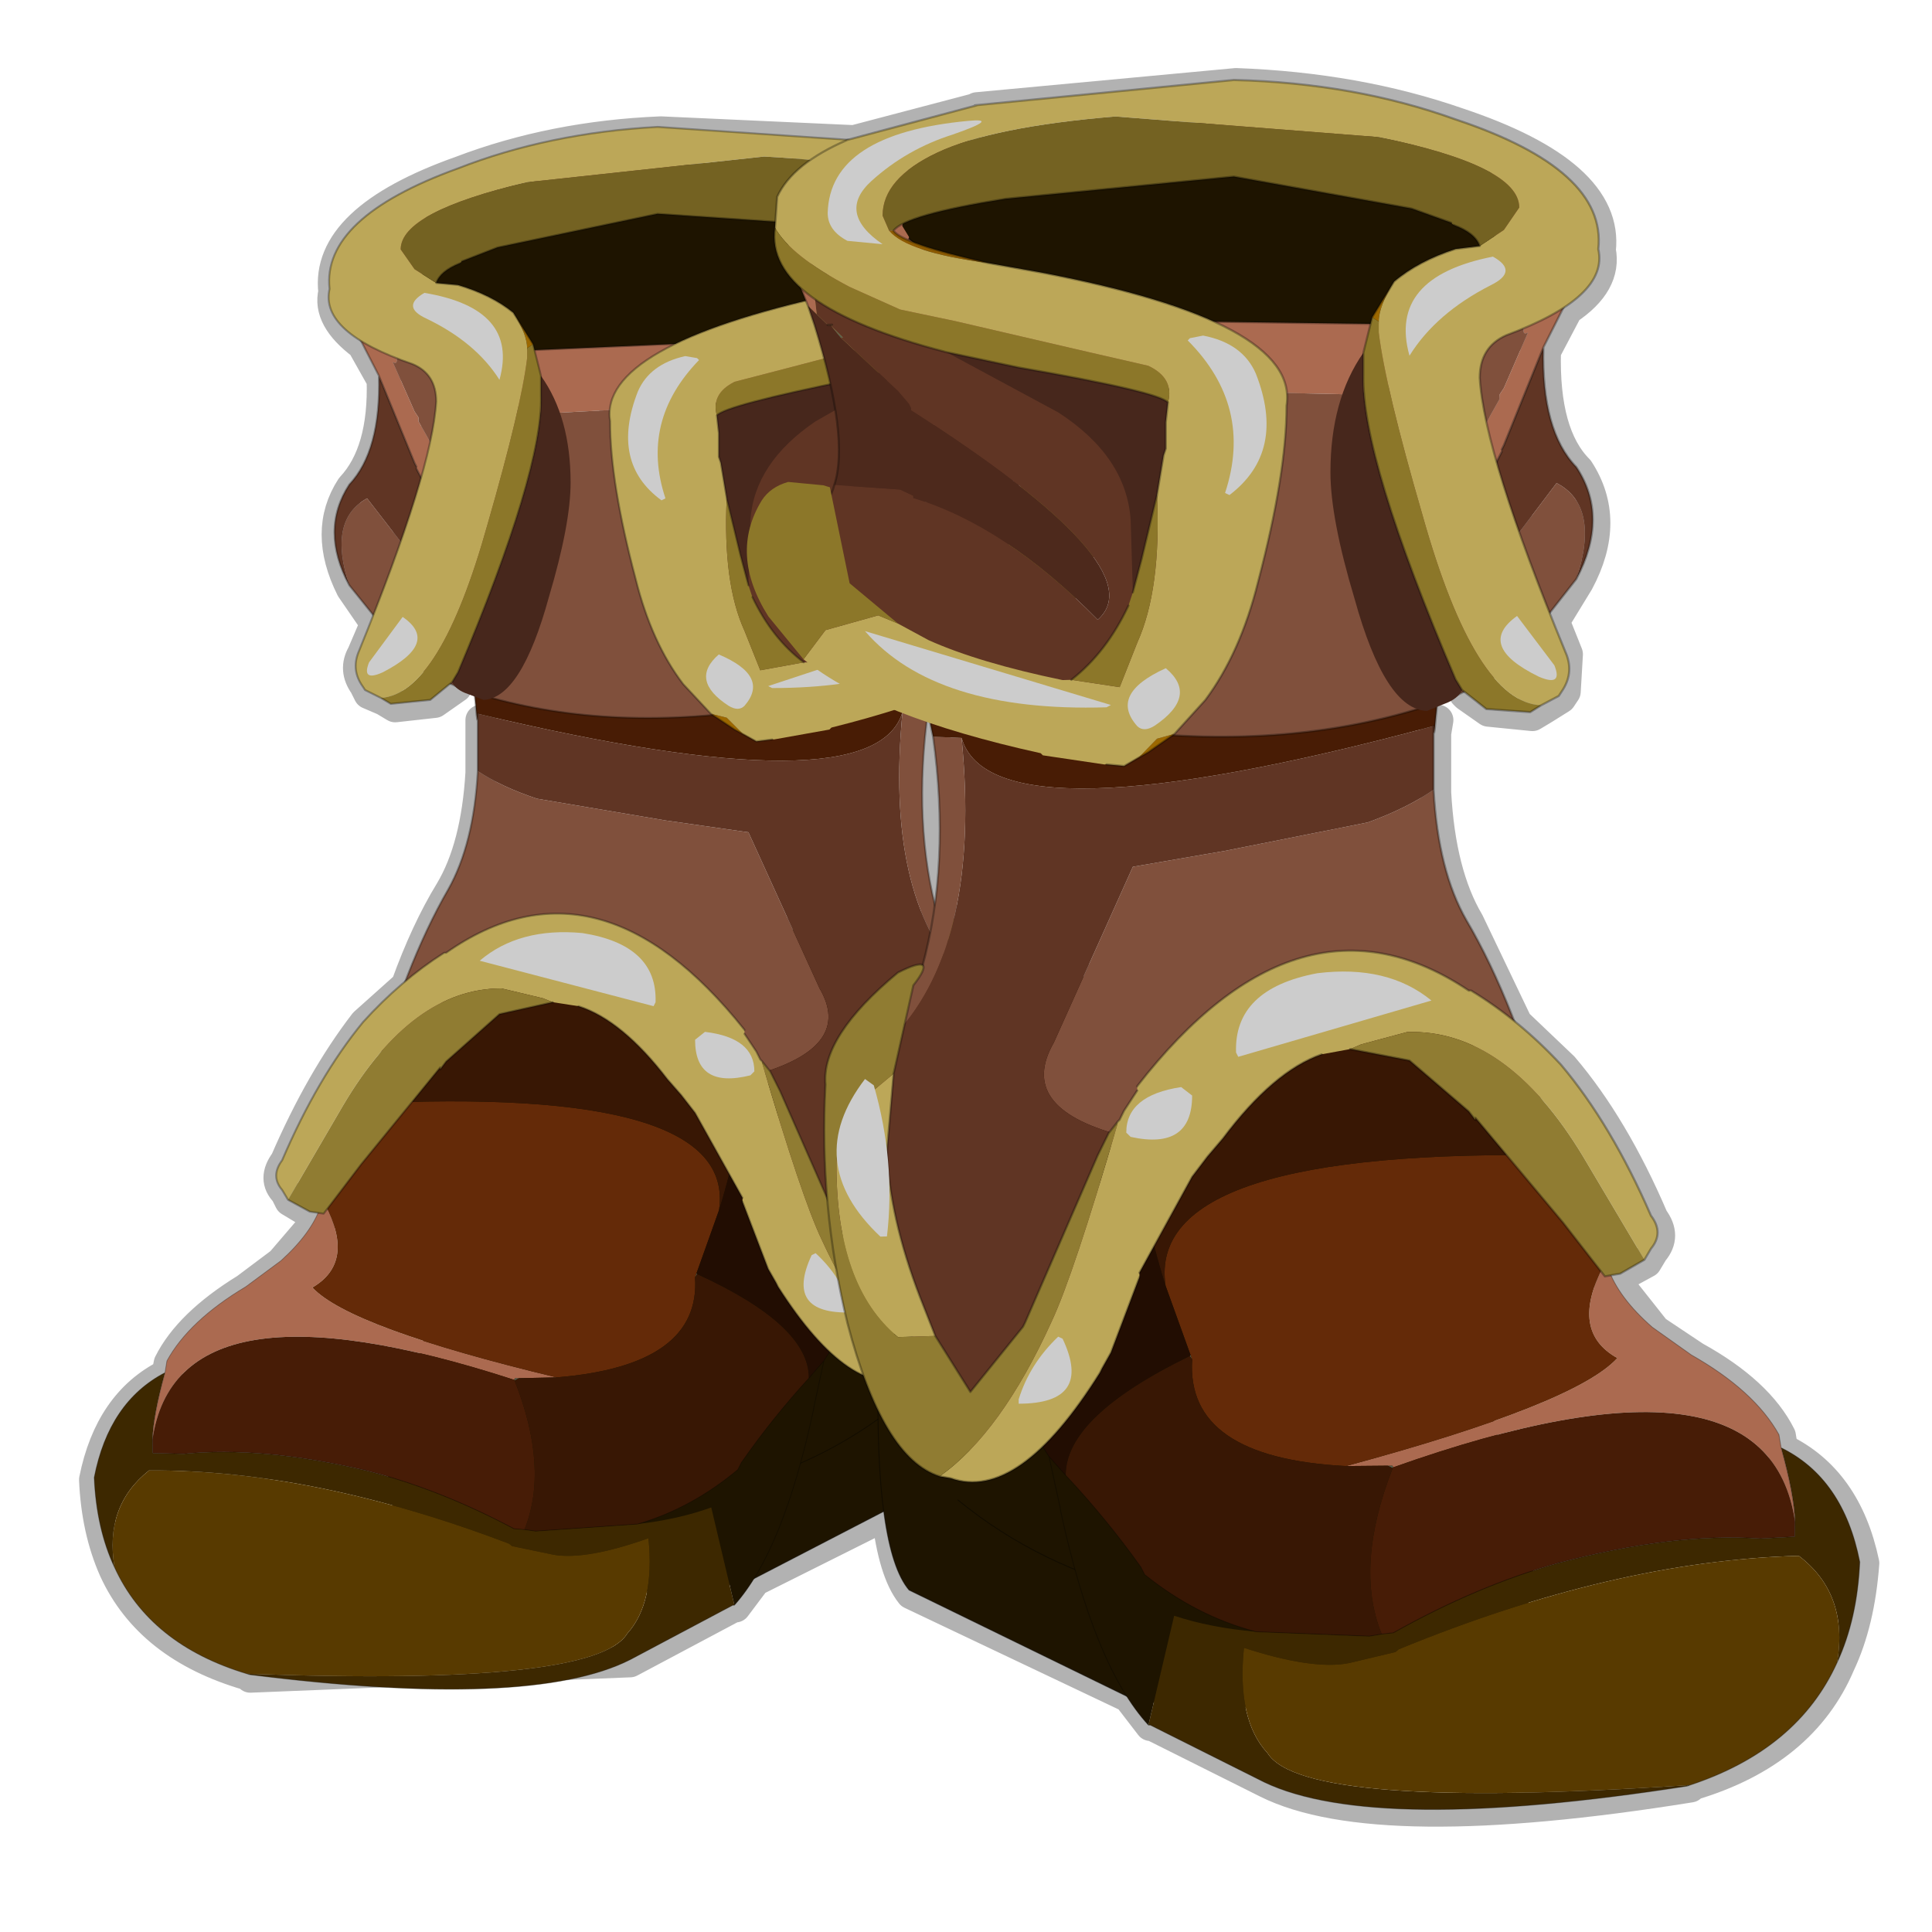 <?xml version="1.0" encoding="UTF-8" standalone="no"?>
<svg xmlns:xlink="http://www.w3.org/1999/xlink" height="440.0px" width="440.0px" xmlns="http://www.w3.org/2000/svg">
  <g transform="matrix(10.0, 0.0, 0.0, 10.0, 0.0, 0.0)">
    <use height="44.0" transform="matrix(1.0, 0.0, 0.0, 1.0, 0.0, 0.0)" width="44.0" xlink:href="#shape0"/>
    <use height="39.55" transform="matrix(0.9, 0.0, 0.0, 0.9, 1.34, 2.845)" width="26.25" xlink:href="#sprite0"/>
    <use height="39.55" transform="matrix(-1.0, 0.03, 0.0, 1.0, 43.25, 1.317)" width="26.25" xlink:href="#sprite0"/>
  </g>
  <defs>
    <g id="shape0" transform="matrix(1.0, 0.0, 0.0, 1.0, 0.0, 0.0)">
      <path d="M44.0 44.0 L0.0 44.0 0.0 0.0 44.0 0.0 44.0 44.0" fill="#43adca" fill-opacity="0.0" fill-rule="evenodd" stroke="none"/>
      <path d="M35.95 10.7 Q35.15 9.9 35.2 8.0 L34.3 10.2 34.25 10.3 34.15 10.6 34.7 12.3 35.4 14.15 35.95 13.25 Q36.7 11.85 35.95 10.7 M11.35 15.95 L16.3 16.35 16.25 16.3 15.65 15.65 Q14.9 14.7 14.55 13.25 14.0 11.05 14.0 9.65 L14.0 9.5 Q13.95 8.65 15.3 8.0 L12.25 8.05 12.4 8.6 12.4 9.05 12.4 9.45 Q12.25 11.2 10.5 15.4 L10.4 15.65 9.9 16.0 9.0 16.1 8.75 15.95 8.4 15.8 8.3 15.6 Q8.05 15.25 8.25 14.9 L8.55 14.2 8.0 13.4 Q7.35 12.1 8.0 11.1 8.75 10.3 8.7 8.65 L8.25 7.85 Q7.45 7.25 7.6 6.65 7.4 5.0 10.5 3.9 12.6 3.1 15.05 3.0 L19.45 3.2 22.3 2.45 22.25 2.45 28.15 1.9 Q30.9 2.0 33.2 2.8 36.65 3.95 36.45 5.7 36.6 6.45 35.7 7.05 L35.2 8.0 M35.4 14.15 L35.7 14.9 35.65 15.75 35.55 15.9 35.15 16.15 34.9 16.3 33.9 16.2 33.4 15.85 33.35 15.8 33.2 15.55 Q31.3 11.05 31.15 9.05 L31.1 8.6 31.1 8.1 31.25 7.45 27.95 7.55 Q29.4 8.25 29.4 9.2 L29.35 9.3 Q29.35 10.85 28.7 13.35 28.3 14.9 27.5 16.0 L26.8 16.8 32.35 16.25 M30.15 24.05 Q29.05 24.45 27.9 26.0 27.65 26.15 27.55 26.4 L27.2 26.85 26.35 28.4 26.0 29.05 25.35 30.85 25.15 31.2 25.1 31.3 23.85 33.0 23.95 33.2 24.35 33.65 26.05 35.7 26.1 35.9 26.7 36.35 Q27.6 36.95 28.65 37.2 L31.25 37.3 31.5 37.25 31.8 37.25 Q33.4 36.3 35.0 35.8 L35.55 35.6 40.15 35.1 40.95 35.0 40.95 34.7 40.6 33.0 40.55 32.7 Q40.05 31.7 38.6 30.9 L37.7 30.3 36.75 29.1 36.6 29.1 36.5 28.95 35.65 27.9 34.4 26.35 33.65 25.5 33.65 25.55 33.5 25.35 32.15 24.2 30.8 23.95 M32.75 16.4 L32.7 16.7 32.7 18.05 Q32.8 19.9 33.45 21.0 L34.55 23.3 35.6 24.3 Q36.75 25.65 37.65 27.75 37.95 28.15 37.65 28.5 L37.5 28.75 36.95 29.05 36.75 29.1 M40.6 33.0 Q42.05 33.7 42.45 35.6 42.35 36.95 41.9 37.9 41.05 39.9 38.55 40.65 L38.5 40.7 Q31.35 41.85 28.85 40.6 L26.25 39.3 26.2 39.3 25.7 38.65 20.75 36.3 Q20.35 35.8 20.2 34.5 L17.2 36.0 16.75 36.6 16.7 36.6 14.35 37.85 5.7 38.2 5.65 38.15 Q3.4 37.5 2.6 35.75 2.2 34.85 2.15 33.7 2.5 31.95 3.8 31.3 L3.85 31.05 Q4.3 30.15 5.6 29.35 L6.4 28.75 7.3 27.7 7.1 27.65 6.6 27.35 6.5 27.15 Q6.2 26.85 6.5 26.45 7.3 24.6 8.3 23.3 L9.25 22.45 Q9.7 21.2 10.25 20.3 10.85 19.3 10.95 17.6 L10.95 16.4 M31.25 7.45 L31.3 7.3 31.8 6.5 33.2 5.75 33.75 5.65 Q33.65 5.4 33.15 5.2 32.75 4.95 32.2 4.8 30.35 4.15 28.15 4.1 L23.15 4.6 M25.85 13.55 L26.05 12.8 26.4 11.35 26.55 10.4 26.6 10.25 26.6 10.2 26.6 9.65 26.65 9.2 23.25 8.45 21.6 8.1 Q19.6 7.55 18.65 6.9 L18.3 6.6 18.45 6.95 18.45 7.0 18.55 7.3 18.6 7.45 18.85 8.3 19.0 8.85 19.1 9.4 Q19.25 10.5 19.05 11.15 M35.7 7.05 L34.75 7.55 34.35 7.7 Q33.75 7.95 33.75 8.65 L33.9 9.7 34.15 10.6 M22.4 4.7 L20.6 5.15 20.4 5.3 20.75 5.55 22.35 6.0 M18.3 6.6 Q17.6 6.0 17.7 5.25 L17.7 5.0 15.05 4.95 Q13.05 5.05 11.4 5.7 L10.6 6.0 10.0 6.5 10.5 6.6 11.75 7.2 12.2 7.9 12.25 8.05 M17.7 5.0 L17.75 4.55 Q17.95 4.1 18.5 3.75 18.85 3.5 19.35 3.25 L19.45 3.2 M17.1 13.35 L16.95 12.7 16.65 11.45 16.5 10.6 16.45 10.45 16.45 10.4 16.45 9.95 16.4 9.5 Q16.6 9.3 19.0 8.85 M22.65 6.1 L23.75 6.3 Q26.55 6.8 27.95 7.55 M21.25 16.55 Q20.9 18.8 21.35 20.7 21.6 18.85 21.3 16.85 L21.25 16.55 M18.35 15.2 Q17.65 14.65 17.2 13.65 M16.3 16.35 L16.8 16.75 17.3 16.9 17.65 16.9 M19.15 29.3 L19.1 28.95 18.9 27.1 17.8 24.9 17.65 24.55 17.6 24.45 17.4 24.2 17.35 24.2 17.25 24.0 17.05 23.7 17.0 23.6 Q14.6 20.4 12.05 20.95 11.15 21.1 10.2 21.75 L10.15 21.75 9.25 22.45 M21.8 21.0 Q21.1 20.7 21.6 21.3 L21.65 21.45 22.0 23.1 22.05 23.2 22.05 23.15 22.15 22.9 22.35 22.7 23.25 22.55 Q22.95 21.85 21.9 21.05 L21.8 21.0 M21.35 20.7 L21.25 21.3 21.1 22.05 20.85 22.5 20.65 23.3 20.65 23.4 20.35 27.2 20.85 29.15 21.15 28.5 21.45 27.7 21.95 26.2 Q21.75 24.05 22.05 23.2 M18.9 27.1 L18.85 24.75 Q18.75 23.65 20.5 22.2 L20.55 22.2 20.4 21.7 20.2 21.55 12.7 20.6 Q12.35 20.75 12.05 20.95 M20.55 22.2 Q21.0 21.95 21.1 22.05 M26.8 16.8 L26.2 17.2 25.65 17.5 25.25 17.5 M31.45 21.3 L30.7 21.4 31.5 21.75 Q32.5 21.95 33.5 22.6 L33.55 22.6 34.55 23.3 M24.45 15.55 Q25.25 14.95 25.75 13.85 M23.25 22.55 L30.7 21.4 M8.25 7.85 L9.15 8.3 9.45 8.4 Q10.0 8.55 10.0 9.2 L9.9 10.15 9.7 11.0 9.2 12.5 8.55 14.2 M8.7 8.65 L9.5 10.65 9.55 10.75 9.7 11.0 M7.3 27.7 L7.4 27.7 7.45 27.6 8.3 26.55 9.45 25.15 10.1 24.35 10.1 24.4 10.2 24.2 11.45 23.15 12.65 22.85 M12.05 20.5 L12.7 20.6 M17.2 36.0 Q17.8 35.05 18.25 33.4 L18.55 32.15 18.55 32.1 18.8 31.05 18.45 31.45 16.9 33.35 16.8 33.5 16.25 33.95 Q15.45 34.5 14.55 34.75 L12.25 34.9 11.95 34.9 11.75 34.85 Q10.25 34.1 8.85 33.7 L8.35 33.55 4.2 33.15 3.5 33.15 3.5 32.85 Q3.5 32.3 3.8 31.3 M21.95 26.2 L22.15 28.3 22.35 29.9 22.5 30.8 22.75 31.2 23.35 30.25 23.4 30.15 Q24.2 27.9 25.05 26.35 L25.25 25.95 25.3 25.85 25.5 25.6 25.55 25.55 25.65 25.35 25.85 25.05 M20.85 29.15 L21.0 29.6 21.35 30.5 21.65 31.05 22.35 29.9 M20.65 23.3 L20.4 24.5 20.25 26.25 20.3 27.0 20.35 27.2 M13.25 22.95 Q14.2 23.3 15.25 24.65 L15.55 25.0 15.9 25.4 16.65 26.75 16.95 27.4 17.55 28.95 17.7 29.25 17.75 29.35 18.95 30.85 19.7 31.35 19.35 30.2 19.3 29.95 M18.95 30.85 L18.9 30.85 18.95 30.85 M18.8 31.05 L18.9 30.85 M18.25 33.4 L20.05 32.35 20.05 32.2 19.7 31.35 M20.2 34.5 Q20.05 33.6 20.05 32.35 M21.65 31.05 L22.15 31.75 22.75 31.2 M23.85 33.0 Q22.7 34.05 21.7 33.7 L21.45 33.65 Q20.65 33.4 20.05 32.2 M21.85 34.2 Q23.1 35.2 24.55 35.8 L24.2 34.45 24.2 34.35 23.95 33.2 M25.7 38.65 Q25.05 37.6 24.55 35.8 M18.45 6.95 Q16.35 7.4 15.3 8.0 M25.95 24.8 Q28.65 21.3 31.5 21.75" fill="none" stroke="#000000" stroke-linecap="round" stroke-linejoin="round" stroke-opacity="0.302" stroke-width="0.7"/>
    </g>
    <g id="sprite0" transform="matrix(1.0, 0.0, 0.0, 1.0, 14.4, 19.95)">
      <use height="42.7" transform="matrix(-0.412, 0.0, 0.0, 0.412, 8.848, -0.418)" width="36.3" xlink:href="#sprite1"/>
      <use height="50.2" transform="matrix(-0.412, 0.0, -0.065, 0.399, 7.897, -0.386)" width="46.15" xlink:href="#sprite2"/>
      <use height="31.8" transform="matrix(1.0, 0.0, 0.0, 1.0, -8.9, -19.95)" width="20.75" xlink:href="#shape3"/>
    </g>
    <g id="sprite1" transform="matrix(1.0, 0.0, 0.0, 1.0, 16.0, 15.2)">
      <use height="42.7" transform="matrix(1.0, 0.0, 0.0, 1.0, -16.0, -15.2)" width="36.3" xlink:href="#shape1"/>
    </g>
    <g id="shape1" transform="matrix(1.0, 0.0, 0.0, 1.0, 16.0, 15.2)">
      <path d="M-13.25 5.0 L-13.15 5.5 Q-13.55 -0.5 -12.05 -4.1 L-7.4 -11.85 Q2.6 -17.2 11.2 -13.95 L18.85 -2.9 16.7 0.9 Q18.0 6.9 18.05 12.55 L17.75 17.8 Q9.55 22.25 -1.1 21.0 -7.05 19.4 -11.6 15.55 -7.05 19.4 -1.1 21.0 9.55 22.25 17.75 17.8 L18.05 12.55 20.2 16.25 Q20.55 20.8 19.45 23.9 11.95 27.4 4.65 27.5 L-1.75 26.95 -14.3 20.45 Q-16.2 18.15 -16.0 8.25 -15.5 5.75 -13.25 5.0 L-13.2 10.85 -13.25 5.0 M16.05 2.05 L16.7 0.9 16.05 2.05 M17.75 17.8 L17.6 19.1 17.75 17.8" fill="#1e1400" fill-rule="evenodd" stroke="none"/>
      <path d="M16.7 0.9 L18.85 -2.9 11.2 -13.95 Q2.6 -17.2 -7.4 -11.85 L-12.05 -4.1 Q-13.55 -0.5 -13.15 5.5 L-13.25 5.0 -13.2 10.85 M-11.6 15.55 Q-7.05 19.4 -1.1 21.0 9.55 22.25 17.75 17.8 L18.05 12.55 Q18.0 6.9 16.7 0.9 L16.05 2.05 M18.05 12.55 L20.2 16.25 Q20.55 20.8 19.45 23.9 11.95 27.4 4.65 27.5 L-1.75 26.95 -14.3 20.45 Q-16.2 18.15 -16.0 8.25 -15.5 5.75 -13.25 5.0 M17.6 19.1 L17.75 17.8" fill="none" stroke="#000000" stroke-linecap="round" stroke-linejoin="round" stroke-opacity="0.4" stroke-width="0.05"/>
    </g>
    <g id="sprite2" transform="matrix(1.0, 0.0, 0.0, 1.0, 19.4, 23.8)">
      <use height="50.2" transform="matrix(1.0, 0.0, 0.0, 1.0, -19.4, -23.8)" width="46.15" xlink:href="#shape2"/>
    </g>
    <g id="shape2" transform="matrix(1.0, 0.0, 0.0, 1.0, 19.4, 23.8)">
      <path d="M15.55 -4.25 L15.3 -4.35 15.55 -4.7 15.55 -4.25 M1.9 6.65 L1.95 6.75 1.9 6.75 1.9 6.65" fill="#879880" fill-rule="evenodd" stroke="none"/>
      <path d="M-17.15 5.0 L-17.3 4.95 -17.2 4.85 -17.15 5.0" fill="#6a7a66" fill-rule="evenodd" stroke="none"/>
      <path d="M15.4 25.4 L15.25 25.45 15.25 25.4 15.4 25.4 M-13.75 21.05 L-13.85 21.05 -13.75 21.05 M10.15 12.5 L10.2 12.45 10.15 12.5" fill="#32382f" fill-rule="evenodd" stroke="none"/>
      <path d="M1.65 6.65 L1.9 6.65 1.9 6.75 1.9 6.8 1.65 6.65 M-8.2 0.0 L-8.15 0.25 -8.25 0.05 -8.2 0.0" fill="#54604f" fill-rule="evenodd" stroke="none"/>
      <path d="M-13.85 21.05 Q-16.3 17.6 -16.75 8.7 L-16.75 8.45 -16.9 5.55 -16.15 6.65 Q-14.3 9.2 -12.85 12.0 L-12.7 12.45 Q-10.25 14.9 -7.1 15.9 -9.55 15.6 -11.45 14.85 L-13.85 21.05" fill="#1e1400" fill-rule="evenodd" stroke="none"/>
      <path d="M23.55 10.55 Q23.75 9.0 23.45 6.3 26.6 8.15 26.75 12.95 26.1 16.2 24.6 18.65 25.85 14.75 23.45 12.5 13.3 12.45 0.6 17.15 L0.4 17.3 -2.25 17.85 Q-4.3 18.2 -7.9 16.8 -8.95 20.9 -7.55 22.85 -6.1 26.2 15.25 25.4 L15.25 25.45 Q-2.4 27.7 -8.0 24.5 L-13.75 21.05 -13.85 21.05 -11.45 14.85 Q-9.55 15.6 -7.1 15.9 L-0.9 16.35 -0.2 16.25 0.45 16.2 Q5.5 13.65 10.15 12.5 16.8 10.95 21.5 11.45 L23.4 11.4 23.55 10.55" fill="#3d2800" fill-rule="evenodd" stroke="none"/>
      <path d="M24.6 18.65 Q21.65 23.55 15.4 25.4 L15.25 25.4 Q-6.1 26.2 -7.55 22.85 -8.95 20.9 -7.9 16.8 -4.3 18.2 -2.25 17.85 L0.4 17.3 0.6 17.15 Q13.3 12.45 23.45 12.5 25.85 14.75 24.6 18.65" fill="#583a00" fill-rule="evenodd" stroke="none"/>
      <path d="M15.3 -4.35 L15.55 -4.25 Q15.85 -2.55 17.45 -0.8 L19.35 0.85 Q22.5 3.0 23.45 5.55 L23.45 6.3 Q23.75 9.0 23.55 10.55 23.75 -0.2 1.95 6.75 L1.9 6.65 1.65 6.65 -0.65 6.6 Q12.55 3.45 15.25 0.9 12.85 -0.7 15.3 -4.35" fill="#ab6a50" fill-rule="evenodd" stroke="none"/>
      <path d="M15.55 -4.7 L15.3 -4.35 Q12.85 -0.7 15.25 0.9 12.55 3.45 -0.65 6.6 -9.4 5.85 -8.15 0.25 L-8.2 0.0 -8.95 -4.0 Q-8.85 -11.95 14.15 -10.75 L15.55 -5.85 15.55 -5.75 15.55 -5.25 15.55 -4.7" fill="#642a08" fill-rule="evenodd" stroke="none"/>
      <path d="M1.95 6.75 Q23.75 -0.2 23.55 10.55 L23.4 11.4 21.5 11.45 Q16.8 10.95 10.15 12.5 5.5 13.65 0.45 16.2 L-0.2 16.25 Q-1.1 12.35 1.9 6.8 L1.9 6.75 1.95 6.75 M10.2 12.45 L10.15 12.5 10.2 12.45" fill="#471c06" fill-rule="evenodd" stroke="none"/>
      <path d="M-0.65 6.6 L1.65 6.65 1.9 6.8 Q-1.1 12.35 -0.2 16.25 L-0.9 16.35 -7.1 15.9 Q-10.25 14.9 -12.7 12.45 L-12.85 12.0 Q-14.3 9.2 -16.15 6.65 -15.65 3.3 -8.25 0.05 L-8.15 0.25 Q-9.4 5.85 -0.65 6.6 M4.15 -23.6 Q10.7 -20.45 14.15 -10.75 -8.85 -11.95 -8.95 -4.0 -10.25 -12.9 -7.4 -22.1 L4.15 -23.6" fill="#381704" fill-rule="evenodd" stroke="none"/>
      <path d="M-8.95 -4.0 L-8.2 0.0 -8.25 0.05 Q-15.65 3.3 -16.15 6.65 L-16.9 5.55 -17.15 5.0 -17.2 4.85 -19.4 -0.65 Q-19.3 -17.45 -17.05 -20.45 L-16.6 -20.9 -7.4 -22.1 Q-10.25 -12.9 -8.95 -4.0" fill="#220d02" fill-rule="evenodd" stroke="none"/>
      <path d="M4.15 -23.6 L5.95 -23.8 M15.55 -4.25 L15.55 -4.7 M23.55 10.55 Q23.75 9.0 23.45 6.3 L23.45 5.55 Q22.5 3.0 19.35 0.85 L17.45 -0.8 Q15.85 -2.55 15.55 -4.25 M14.15 -10.75 L15.55 -5.85 M4.15 -23.6 Q10.7 -20.45 14.15 -10.75 M10.15 12.5 Q16.8 10.95 21.5 11.45 L23.4 11.4 23.55 10.55 M23.45 6.3 Q26.6 8.15 26.75 12.95 26.1 16.2 24.6 18.65 21.65 23.55 15.4 25.4 L15.25 25.45 Q-2.4 27.7 -8.0 24.5 L-13.75 21.05 -13.85 21.05 Q-16.3 17.6 -16.75 8.7 L-16.75 8.45 -16.9 5.55 -17.15 5.0 -17.3 4.95 -17.2 4.85 -19.4 -0.65 Q-19.3 -17.45 -17.05 -20.45 L-16.6 -20.9 -7.4 -22.1 4.15 -23.6 M10.15 12.5 Q5.5 13.65 0.45 16.2 L-0.2 16.25 -0.9 16.35 -7.1 15.9 M10.15 12.5 L10.2 12.45 M-16.15 6.65 Q-14.3 9.2 -12.85 12.0 L-12.7 12.45 Q-10.25 14.9 -7.1 15.9 M-16.15 6.65 L-16.9 5.55 M-17.2 4.85 L-17.15 5.0" fill="none" stroke="#000000" stroke-linecap="round" stroke-linejoin="round" stroke-opacity="0.302" stroke-width="0.05"/>
    </g>
    <g id="shape3" transform="matrix(1.0, 0.0, 0.0, 1.0, 8.9, 19.95)">
      <path d="M-3.8 -3.6 Q-3.2 -3.2 -2.3 -2.9 L0.95 -2.35 3.05 -2.05 4.85 1.9 Q5.7 3.35 3.35 4.05 L3.2 3.8 Q-0.05 -1.65 -3.5 1.1 L-3.55 1.1 -5.25 2.8 -6.8 6.25 Q-7.35 7.45 -6.5 4.4 -5.65 1.3 -4.55 -0.6 -3.9 -1.75 -3.8 -3.6 M8.45 1.6 Q6.5 -0.45 6.95 -5.1 L7.6 -5.15 Q7.2 -2.25 7.85 0.1 L8.7 1.5 8.45 1.6 M-3.95 -6.2 L-3.9 -6.5 Q-3.75 -5.0 -3.95 -6.2" fill="#80503c" fill-rule="evenodd" stroke="none"/>
      <path d="M3.35 4.05 Q5.7 3.35 4.85 1.9 L3.05 -2.05 0.95 -2.35 -2.3 -2.9 Q-3.2 -3.2 -3.8 -3.6 L-3.8 -5.05 Q6.25 -2.65 6.95 -5.1 6.5 -0.45 8.45 1.6 L8.35 1.75 8.8 2.0 Q9.25 2.2 8.7 3.2 9.2 7.3 6.7 11.25 3.65 7.6 3.8 4.8 L3.6 4.4 3.55 4.3 3.35 4.05" fill="#603524" fill-rule="evenodd" stroke="none"/>
      <path d="M6.95 -5.1 Q6.25 -2.65 -3.8 -5.05 -3.8 -4.65 -3.85 -5.25 L-3.95 -6.2 -4.3 -8.1 Q-0.6 -6.95 3.3 -6.85 L7.2 -6.95 7.2 -6.9 7.95 -6.95 7.85 -6.35 7.6 -5.15 6.95 -5.1 M-3.95 -6.2 Q-3.75 -5.0 -3.9 -6.5 L-3.95 -6.2" fill="#481c05" fill-rule="evenodd" stroke="none"/>
      <path d="M3.8 4.8 Q3.65 7.6 6.7 11.25 9.2 7.3 8.7 3.2 M-3.8 -5.05 L-3.8 -3.6 Q-3.9 -1.75 -4.55 -0.6 -5.65 1.3 -6.5 4.4 -7.35 7.45 -6.8 6.25 L-5.25 2.8 M7.6 -5.15 L7.85 -6.35 7.95 -6.95 7.2 -6.9 7.2 -6.95 3.3 -6.85 Q-0.6 -6.95 -4.3 -8.1 L-3.95 -6.2 -3.9 -6.5 Q-3.75 -5.0 -3.95 -6.2 L-3.85 -5.25 Q-3.8 -4.65 -3.8 -5.05 M8.7 1.5 L7.85 0.1 Q7.2 -2.25 7.6 -5.15" fill="none" stroke="#000000" stroke-linecap="round" stroke-linejoin="round" stroke-opacity="0.302" stroke-width="0.05"/>
      <path d="M7.55 8.5 L7.9 7.6 Q8.6 5.75 8.65 4.25 L8.5 2.5 9.25 3.1 Q9.8 3.85 9.8 4.55 9.8 7.3 8.4 8.5 L7.55 8.5 M7.45 11.7 L7.2 11.75 Q5.65 12.35 3.8 9.45 L3.75 9.35 3.55 9.0 2.9 7.3 2.9 7.2 1.7 5.05 1.35 4.6 1.0 4.2 Q-0.15 2.7 -1.25 2.35 L-1.9 2.25 -2.15 2.15 -3.2 1.9 Q-5.45 1.9 -7.2 4.85 L-8.6 7.25 -8.75 7.0 Q-9.05 6.65 -8.75 6.25 -7.85 4.15 -6.7 2.75 -5.75 1.7 -4.65 1.0 L-4.6 1.0 Q-0.75 -1.7 2.95 2.95 L2.95 3.05 3.25 3.5 3.35 3.7 3.4 3.75 3.4 3.8 Q4.4 7.2 4.9 8.25 6.05 10.75 7.45 11.7" fill="#bca758" fill-rule="evenodd" stroke="none"/>
      <path d="M7.55 8.5 L8.4 8.5 Q9.8 7.3 9.8 4.55 9.8 3.85 9.25 3.1 L8.5 2.5 8.05 0.5 Q7.45 -0.25 8.4 0.2 10.15 1.6 10.05 2.7 10.2 5.45 9.55 8.15 8.75 11.25 7.45 11.7 6.05 10.75 4.9 8.25 4.4 7.2 3.4 3.8 L3.4 3.75 3.6 4.0 3.65 4.1 3.85 4.5 5.5 8.25 5.55 8.35 6.75 9.8 7.55 8.5 M-1.9 2.25 L-3.25 2.55 -4.6 3.75 -4.75 3.95 -4.75 3.9 -6.75 6.35 -7.7 7.6 -8.05 7.55 -8.6 7.25 -7.2 4.85 Q-5.45 1.9 -3.2 1.9 L-2.15 2.15 -1.9 2.25" fill="#907c32" fill-rule="evenodd" stroke="none"/>
      <path d="M8.5 2.5 L8.65 4.25 Q8.6 5.75 7.9 7.6 L7.55 8.5 M8.5 2.5 L8.05 0.5 Q7.45 -0.25 8.4 0.2 10.15 1.6 10.05 2.7 10.2 5.45 9.55 8.15 8.75 11.25 7.45 11.7 L7.2 11.75 Q5.65 12.35 3.8 9.45 L3.75 9.35 3.55 9.0 2.9 7.3 M2.9 7.2 L1.7 5.05 1.35 4.6 1.0 4.2 Q-0.15 2.7 -1.25 2.35 M-1.9 2.25 L-3.25 2.55 -4.6 3.75 -4.75 3.95 -4.75 3.9 -6.75 6.35 -7.7 7.6 -8.05 7.55 -8.6 7.25 -8.75 7.0 Q-9.05 6.65 -8.75 6.25 -7.85 4.15 -6.7 2.75 -5.75 1.7 -4.65 1.0 L-4.6 1.0 Q-0.75 -1.7 2.95 2.95 M2.95 3.05 L3.25 3.5 3.35 3.7 3.4 3.75 3.6 4.0 3.65 4.1 3.85 4.5 5.5 8.25 5.55 8.35 6.75 9.8 7.55 8.5" fill="none" stroke="#000000" stroke-linecap="round" stroke-linejoin="round" stroke-opacity="0.302" stroke-width="0.05"/>
      <path d="M0.65 2.35 L-3.75 1.2 Q-2.75 0.35 -1.15 0.5 0.75 0.8 0.7 2.25 L0.65 2.35" fill="#cccccc" fill-rule="evenodd" stroke="none"/>
      <path d="M3.2 4.0 L3.1 4.1 Q1.7 4.45 1.7 3.2 L1.95 3.0 Q3.2 3.15 3.2 4.0" fill="#cccccc" fill-rule="evenodd" stroke="none"/>
      <path d="M8.8 6.2 L8.65 6.2 Q8.45 4.5 8.95 2.75 L9.15 2.6 Q10.6 4.45 8.8 6.2" fill="#cccccc" fill-rule="evenodd" stroke="none"/>
      <path d="M5.65 10.0 L5.65 10.1 Q3.95 10.15 4.65 8.65 L4.75 8.6 Q5.4 9.2 5.65 10.0" fill="#cccccc" fill-rule="evenodd" stroke="none"/>
      <path d="M9.15 -17.5 L5.45 -17.95 Q-0.2 -18.35 -6.15 -16.35 L-5.25 -17.7 Q-1.2 -19.35 5.75 -18.85 L9.55 -18.3 9.15 -17.5" fill="#6e3f2c" fill-rule="evenodd" stroke="none"/>
      <path d="M-6.15 -16.35 Q-0.2 -18.35 5.45 -17.95 L9.15 -17.5 Q5.9 -12.05 -4.8 -14.6 L-6.15 -16.35" fill="#1e1400" fill-rule="evenodd" stroke="none"/>
      <path d="M-6.15 -16.35 Q-0.2 -18.35 5.45 -17.95 L9.15 -17.5 9.55 -18.3 5.75 -18.85 Q-1.2 -19.35 -5.25 -17.7 L-6.15 -16.35 -4.8 -14.6 Q5.9 -12.05 9.15 -17.5" fill="none" stroke="#000000" stroke-linecap="round" stroke-linejoin="round" stroke-opacity="0.302" stroke-width="0.05"/>
      <path d="M-5.3 -17.8 L-5.4 -17.75 -5.4 -17.8 -5.3 -17.8" fill="#b2b9a8" fill-rule="evenodd" stroke="none"/>
      <path d="M8.0 -6.4 L8.2 -6.55 8.2 -6.45 8.0 -6.4" fill="#6a7a66" fill-rule="evenodd" stroke="none"/>
      <path d="M9.9 -14.55 L9.7 -14.3 9.65 -14.3 9.9 -14.55" fill="#54604f" fill-rule="evenodd" stroke="none"/>
      <path d="M10.45 -15.05 L10.25 -14.85 10.4 -16.2 Q9.8 -15.35 8.4 -14.75 L8.15 -14.6 8.1 -14.6 7.15 -14.4 7.0 -14.3 Q4.35 -13.25 1.8 -12.85 L-2.1 -12.65 Q-5.35 -13.55 -6.05 -14.65 -5.7 -13.8 -5.95 -13.95 L-5.4 -12.7 -5.3 -12.55 -5.3 -12.45 Q-3.6 -9.55 -4.55 -8.85 -4.35 -9.35 -5.35 -11.25 L-5.35 -11.3 -5.4 -11.4 -6.3 -13.6 -7.3 -15.55 -7.35 -15.65 Q-7.9 -16.95 -5.4 -17.75 L-5.3 -17.8 -5.05 -17.9 -5.25 -16.7 Q-5.3 -14.95 -2.45 -14.25 L3.3 -14.5 4.45 -14.8 5.85 -15.2 Q7.25 -15.75 8.15 -16.5 L8.15 -16.55 8.3 -16.8 8.15 -18.25 8.15 -18.3 8.0 -18.65 8.15 -18.6 8.45 -18.5 Q11.35 -17.95 10.85 -16.2 L10.75 -15.8 10.45 -15.05" fill="#ab6a50" fill-rule="evenodd" stroke="none"/>
      <path d="M-4.55 -8.85 Q-3.6 -9.55 -5.3 -12.45 L-5.3 -12.55 -5.4 -12.7 -5.95 -13.95 Q-5.7 -13.8 -6.05 -14.65 -5.35 -13.55 -2.1 -12.65 L1.8 -12.85 Q0.85 -11.25 0.85 -8.75 0.85 -7.35 2.9 -5.1 -1.05 -4.6 -4.25 -5.7 L-5.35 -6.2 -5.4 -6.25 -7.05 -8.3 Q-7.6 -9.95 -6.6 -10.5 L-5.4 -8.95 -5.35 -8.95 Q-5.2 -8.8 -5.05 -8.8 L-4.95 -8.65 Q-4.65 -8.7 -4.55 -8.85" fill="#80503c" fill-rule="evenodd" stroke="none"/>
      <path d="M-6.3 -13.6 L-5.4 -11.4 -5.35 -11.3 -5.35 -11.25 Q-4.35 -9.35 -4.55 -8.85 -4.65 -8.7 -4.95 -8.65 L-5.05 -8.8 Q-5.2 -8.8 -5.35 -8.95 L-5.4 -8.95 -6.6 -10.5 Q-7.6 -9.95 -7.05 -8.3 -7.8 -9.7 -7.05 -10.85 -6.25 -11.7 -6.3 -13.6 M1.8 -12.85 Q4.35 -13.25 7.0 -14.3 L7.15 -14.4 8.1 -14.6 8.15 -14.6 8.4 -14.75 Q9.8 -15.35 10.4 -16.2 L10.25 -14.85 10.0 -14.6 9.95 -14.6 9.9 -14.6 9.9 -14.55 9.65 -14.3 9.7 -14.3 8.4 -13.05 8.15 -12.75 8.1 -12.65 8.1 -12.6 Q2.5 -8.85 3.85 -7.7 5.95 -9.9 8.05 -10.6 L8.05 -10.65 8.15 -10.7 8.35 -10.8 9.85 -10.95 Q9.95 -10.55 10.3 -10.35 11.3 -9.8 10.4 -8.5 L9.0 -7.05 8.35 -6.6 8.2 -6.55 8.0 -6.4 2.9 -5.1 Q0.85 -7.35 0.85 -8.75 0.85 -11.25 1.8 -12.85" fill="#603524" fill-rule="evenodd" stroke="none"/>
      <path d="M10.25 -14.85 L10.45 -15.05 10.35 -14.75 10.3 -14.6 Q9.5 -12.0 9.85 -10.95 L8.35 -10.8 8.15 -10.7 8.05 -10.65 8.05 -10.6 Q5.95 -9.9 3.85 -7.7 2.5 -8.85 8.1 -12.6 L8.1 -12.65 8.15 -12.75 8.4 -13.05 9.7 -14.3 9.9 -14.55 9.9 -14.6 9.95 -14.6 10.0 -14.6 10.25 -14.85" fill="#4d291c" fill-rule="evenodd" stroke="none"/>
      <path d="M10.45 -15.05 L10.75 -15.8 10.85 -16.2 Q11.35 -17.95 8.45 -18.5 L8.15 -18.6 8.0 -18.65 8.15 -18.3 M8.15 -16.5 Q7.25 -15.75 5.85 -15.2 L4.45 -14.8 M3.3 -14.5 L-2.45 -14.25 Q-5.3 -14.95 -5.25 -16.7 L-5.05 -17.9 -5.3 -17.8 -5.4 -17.75 Q-7.9 -16.95 -7.35 -15.65 L-7.3 -15.55 -6.3 -13.6 -5.4 -11.4 -5.35 -11.3 M-5.35 -11.25 Q-4.35 -9.35 -4.55 -8.85 -4.65 -8.7 -4.95 -8.65 L-5.05 -8.8 M10.0 -14.6 L9.95 -14.6 9.9 -14.6 M9.85 -10.95 Q9.5 -12.0 10.3 -14.6 L10.35 -14.75 10.45 -15.05 M8.0 -6.4 L8.2 -6.55 8.35 -6.6 9.0 -7.05 10.4 -8.5 Q11.3 -9.8 10.3 -10.35 9.95 -10.55 9.85 -10.95 M8.2 -6.45 L8.0 -6.4 2.9 -5.1 Q-1.05 -4.6 -4.25 -5.7 L-5.35 -6.2 -5.4 -6.25 -7.05 -8.3 Q-7.8 -9.7 -7.05 -10.85 -6.25 -11.7 -6.3 -13.6 M-5.4 -17.8 L-5.3 -17.8" fill="none" stroke="#000000" stroke-linecap="round" stroke-linejoin="round" stroke-opacity="0.302" stroke-width="0.05"/>
      <path d="M-2.55 -14.3 Q-2.55 -14.65 -2.9 -15.2 L-2.4 -14.4 -2.55 -14.3 M2.1 -5.05 L2.5 -4.95 2.9 -4.55 3.25 -4.35 2.7 -4.65 2.1 -5.05" fill="#9c6800" fill-rule="evenodd" stroke="none"/>
      <path d="M8.6 -16.7 Q8.2 -16.2 6.35 -15.9 8.3 -16.4 8.5 -16.7 L8.6 -16.7" fill="#8c5a00" fill-rule="evenodd" stroke="none"/>
      <path d="M2.5 -10.5 L2.35 -11.4 2.3 -11.55 2.3 -11.6 2.3 -12.15 2.25 -12.6 Q2.45 -12.85 5.65 -13.5 L7.3 -13.9 4.75 -12.45 Q3.2 -11.4 3.1 -9.95 L3.05 -8.3 2.85 -9.05 2.5 -10.5 M-4.45 -5.85 L-4.3 -6.1 Q-2.15 -11.2 -2.2 -13.1 L-2.2 -13.6 Q-1.45 -12.55 -1.45 -10.9 -1.45 -9.85 -2.0 -8.0 -2.7 -5.45 -3.65 -5.4 L-4.05 -5.55 Q-4.35 -5.65 -4.45 -5.85" fill="#47271c" fill-rule="evenodd" stroke="none"/>
      <path d="M-6.25 -5.45 L-6.65 -5.65 -6.75 -5.8 Q-7.0 -6.2 -6.8 -6.65 -4.95 -11.2 -4.85 -12.95 -4.85 -13.65 -5.45 -13.9 -7.8 -14.7 -7.55 -15.8 -7.75 -17.6 -4.3 -18.85 -2.0 -19.75 0.75 -19.9 L6.65 -19.5 6.6 -19.5 9.55 -18.8 Q10.8 -18.3 11.15 -17.55 L11.2 -16.85 Q10.85 -16.2 9.5 -15.45 L8.35 -14.9 7.1 -14.6 4.05 -13.8 2.7 -13.45 Q2.1 -13.15 2.25 -12.6 L2.3 -12.15 2.3 -11.6 2.3 -11.55 2.35 -11.4 2.5 -10.5 Q2.4 -8.35 2.95 -7.15 L3.35 -6.15 4.45 -6.35 4.7 -6.35 4.65 -6.35 Q6.55 -6.8 7.7 -7.35 L8.4 -7.75 8.85 -7.95 10.05 -7.65 10.55 -7.0 Q8.95 -5.65 5.15 -4.7 L5.1 -4.65 3.7 -4.4 3.65 -4.4 3.25 -4.35 2.9 -4.55 2.5 -4.95 2.1 -5.05 1.4 -5.8 Q0.6 -6.85 0.2 -8.45 -0.45 -10.9 -0.45 -12.45 -0.75 -14.35 5.15 -15.65 L6.35 -15.9 Q8.2 -16.2 8.6 -16.7 L8.75 -17.05 Q8.75 -17.9 7.5 -18.45 6.25 -19.0 3.45 -19.15 L-2.55 -18.5 Q-5.75 -17.75 -5.75 -16.8 L-5.4 -16.3 -4.85 -15.95 -4.3 -15.9 Q-3.45 -15.65 -2.9 -15.2 -2.55 -14.65 -2.55 -14.3 L-2.55 -14.05 Q-2.7 -12.8 -3.55 -9.85 -4.75 -5.55 -6.25 -5.45" fill="#bca758" fill-rule="evenodd" stroke="none"/>
      <path d="M-6.25 -5.45 Q-4.75 -5.55 -3.55 -9.85 -2.7 -12.8 -2.55 -14.05 L-2.55 -14.3 -2.4 -14.4 -2.2 -13.6 -2.2 -13.1 Q-2.15 -11.2 -4.3 -6.1 L-4.45 -5.85 -5.0 -5.4 -6.0 -5.3 -6.25 -5.45 M10.55 -7.0 L10.05 -7.65 8.85 -7.95 8.4 -7.75 9.5 -8.7 9.95 -10.9 10.1 -10.95 10.9 -11.05 Q11.3 -10.95 11.5 -10.65 12.25 -9.45 11.35 -8.0 L10.55 -7.0 M4.45 -6.35 L3.35 -6.15 2.95 -7.15 Q2.4 -8.35 2.5 -10.5 L2.85 -9.05 3.05 -8.3 3.15 -8.0 Q3.65 -6.95 4.45 -6.35 M2.25 -12.6 Q2.1 -13.15 2.7 -13.45 L4.05 -13.8 7.1 -14.6 8.35 -14.9 9.5 -15.45 Q10.85 -16.2 11.2 -16.85 11.45 -15.1 7.3 -13.9 L5.65 -13.5 Q2.45 -12.85 2.25 -12.6" fill="#8c7729" fill-rule="evenodd" stroke="none"/>
      <path d="M-4.85 -15.95 L-5.4 -16.3 -5.75 -16.8 Q-5.75 -17.75 -2.55 -18.5 L3.45 -19.15 Q6.25 -19.0 7.5 -18.45 8.75 -17.9 8.75 -17.05 L8.6 -16.7 8.5 -16.7 Q8.25 -17.05 5.95 -17.35 L0.75 -17.7 -3.3 -16.85 -4.2 -16.5 -4.25 -16.45 Q-4.75 -16.25 -4.85 -15.95" fill="#746222" fill-rule="evenodd" stroke="none"/>
      <path d="M11.2 -16.85 L11.15 -17.55 Q10.8 -18.3 9.55 -18.8 L6.6 -19.5 6.65 -19.5 0.75 -19.9 Q-2.0 -19.75 -4.3 -18.85 -7.75 -17.6 -7.55 -15.8 -7.8 -14.7 -5.45 -13.9 -4.85 -13.65 -4.85 -12.95 -4.95 -11.2 -6.8 -6.65 -7.0 -6.2 -6.75 -5.8 L-6.65 -5.65 -6.25 -5.45 M-2.9 -15.2 Q-3.45 -15.65 -4.3 -15.9 L-4.85 -15.95 Q-4.75 -16.25 -4.25 -16.45 M6.35 -15.9 L5.15 -15.65 Q-0.75 -14.35 -0.45 -12.45 -0.45 -10.9 0.2 -8.45 0.6 -6.85 1.4 -5.8 L2.1 -5.05 2.7 -4.65 3.25 -4.35 3.65 -4.4 M2.5 -10.5 L2.35 -11.4 2.3 -11.55 2.3 -11.6 2.3 -12.15 2.25 -12.6 M11.2 -16.85 Q11.45 -15.1 7.3 -13.9 L5.65 -13.5 Q2.45 -12.85 2.25 -12.6 M3.15 -8.0 Q3.65 -6.95 4.45 -6.35 M8.5 -16.7 Q8.3 -16.4 6.35 -15.9 M-4.2 -16.5 L-3.3 -16.85 0.75 -17.7 5.95 -17.35 Q8.25 -17.05 8.5 -16.7 M3.05 -8.3 L2.85 -9.05 2.5 -10.5 M-2.2 -13.6 L-2.4 -14.4 -2.9 -15.2 M-4.45 -5.85 L-4.3 -6.1 Q-2.15 -11.2 -2.2 -13.1 L-2.2 -13.6 M-4.45 -5.85 L-5.0 -5.4 -6.0 -5.3 -6.25 -5.45" fill="none" stroke="#000000" stroke-linecap="round" stroke-linejoin="round" stroke-opacity="0.302" stroke-width="0.05"/>
      <path d="M1.75 -14.05 L1.8 -14.0 Q0.3 -12.45 0.95 -10.5 L0.85 -10.45 Q-0.45 -11.4 0.25 -13.2 0.55 -13.9 1.45 -14.1 L1.75 -14.05" fill="#cccccc" fill-rule="evenodd" stroke="none"/>
      <path d="M2.95 -5.25 Q2.8 -5.1 2.55 -5.25 1.55 -5.9 2.3 -6.55 3.6 -6.0 2.95 -5.25" fill="#cccccc" fill-rule="evenodd" stroke="none"/>
      <path d="M-6.2 -6.1 Q-6.75 -5.85 -6.55 -6.35 L-5.7 -7.5 Q-4.75 -6.85 -6.2 -6.1" fill="#cccccc" fill-rule="evenodd" stroke="none"/>
      <path d="M-3.25 -13.5 Q-3.85 -14.45 -5.1 -15.05 -5.75 -15.35 -5.15 -15.7 -2.75 -15.3 -3.25 -13.5" fill="#cccccc" fill-rule="evenodd" stroke="none"/>
      <path d="M9.0 -17.85 Q8.2 -18.55 7.15 -18.85 6.05 -19.2 6.8 -19.15 9.95 -18.95 10.0 -17.15 10.0 -16.75 9.55 -16.5 L8.75 -16.4 Q9.8 -17.15 9.0 -17.85" fill="#cccccc" fill-rule="evenodd" stroke="none"/>
      <path d="M3.65 -5.7 L3.55 -5.75 9.15 -7.6 Q7.55 -5.7 3.65 -5.7" fill="#cccccc" fill-rule="evenodd" stroke="none"/>
    </g>
  </defs>
</svg>
